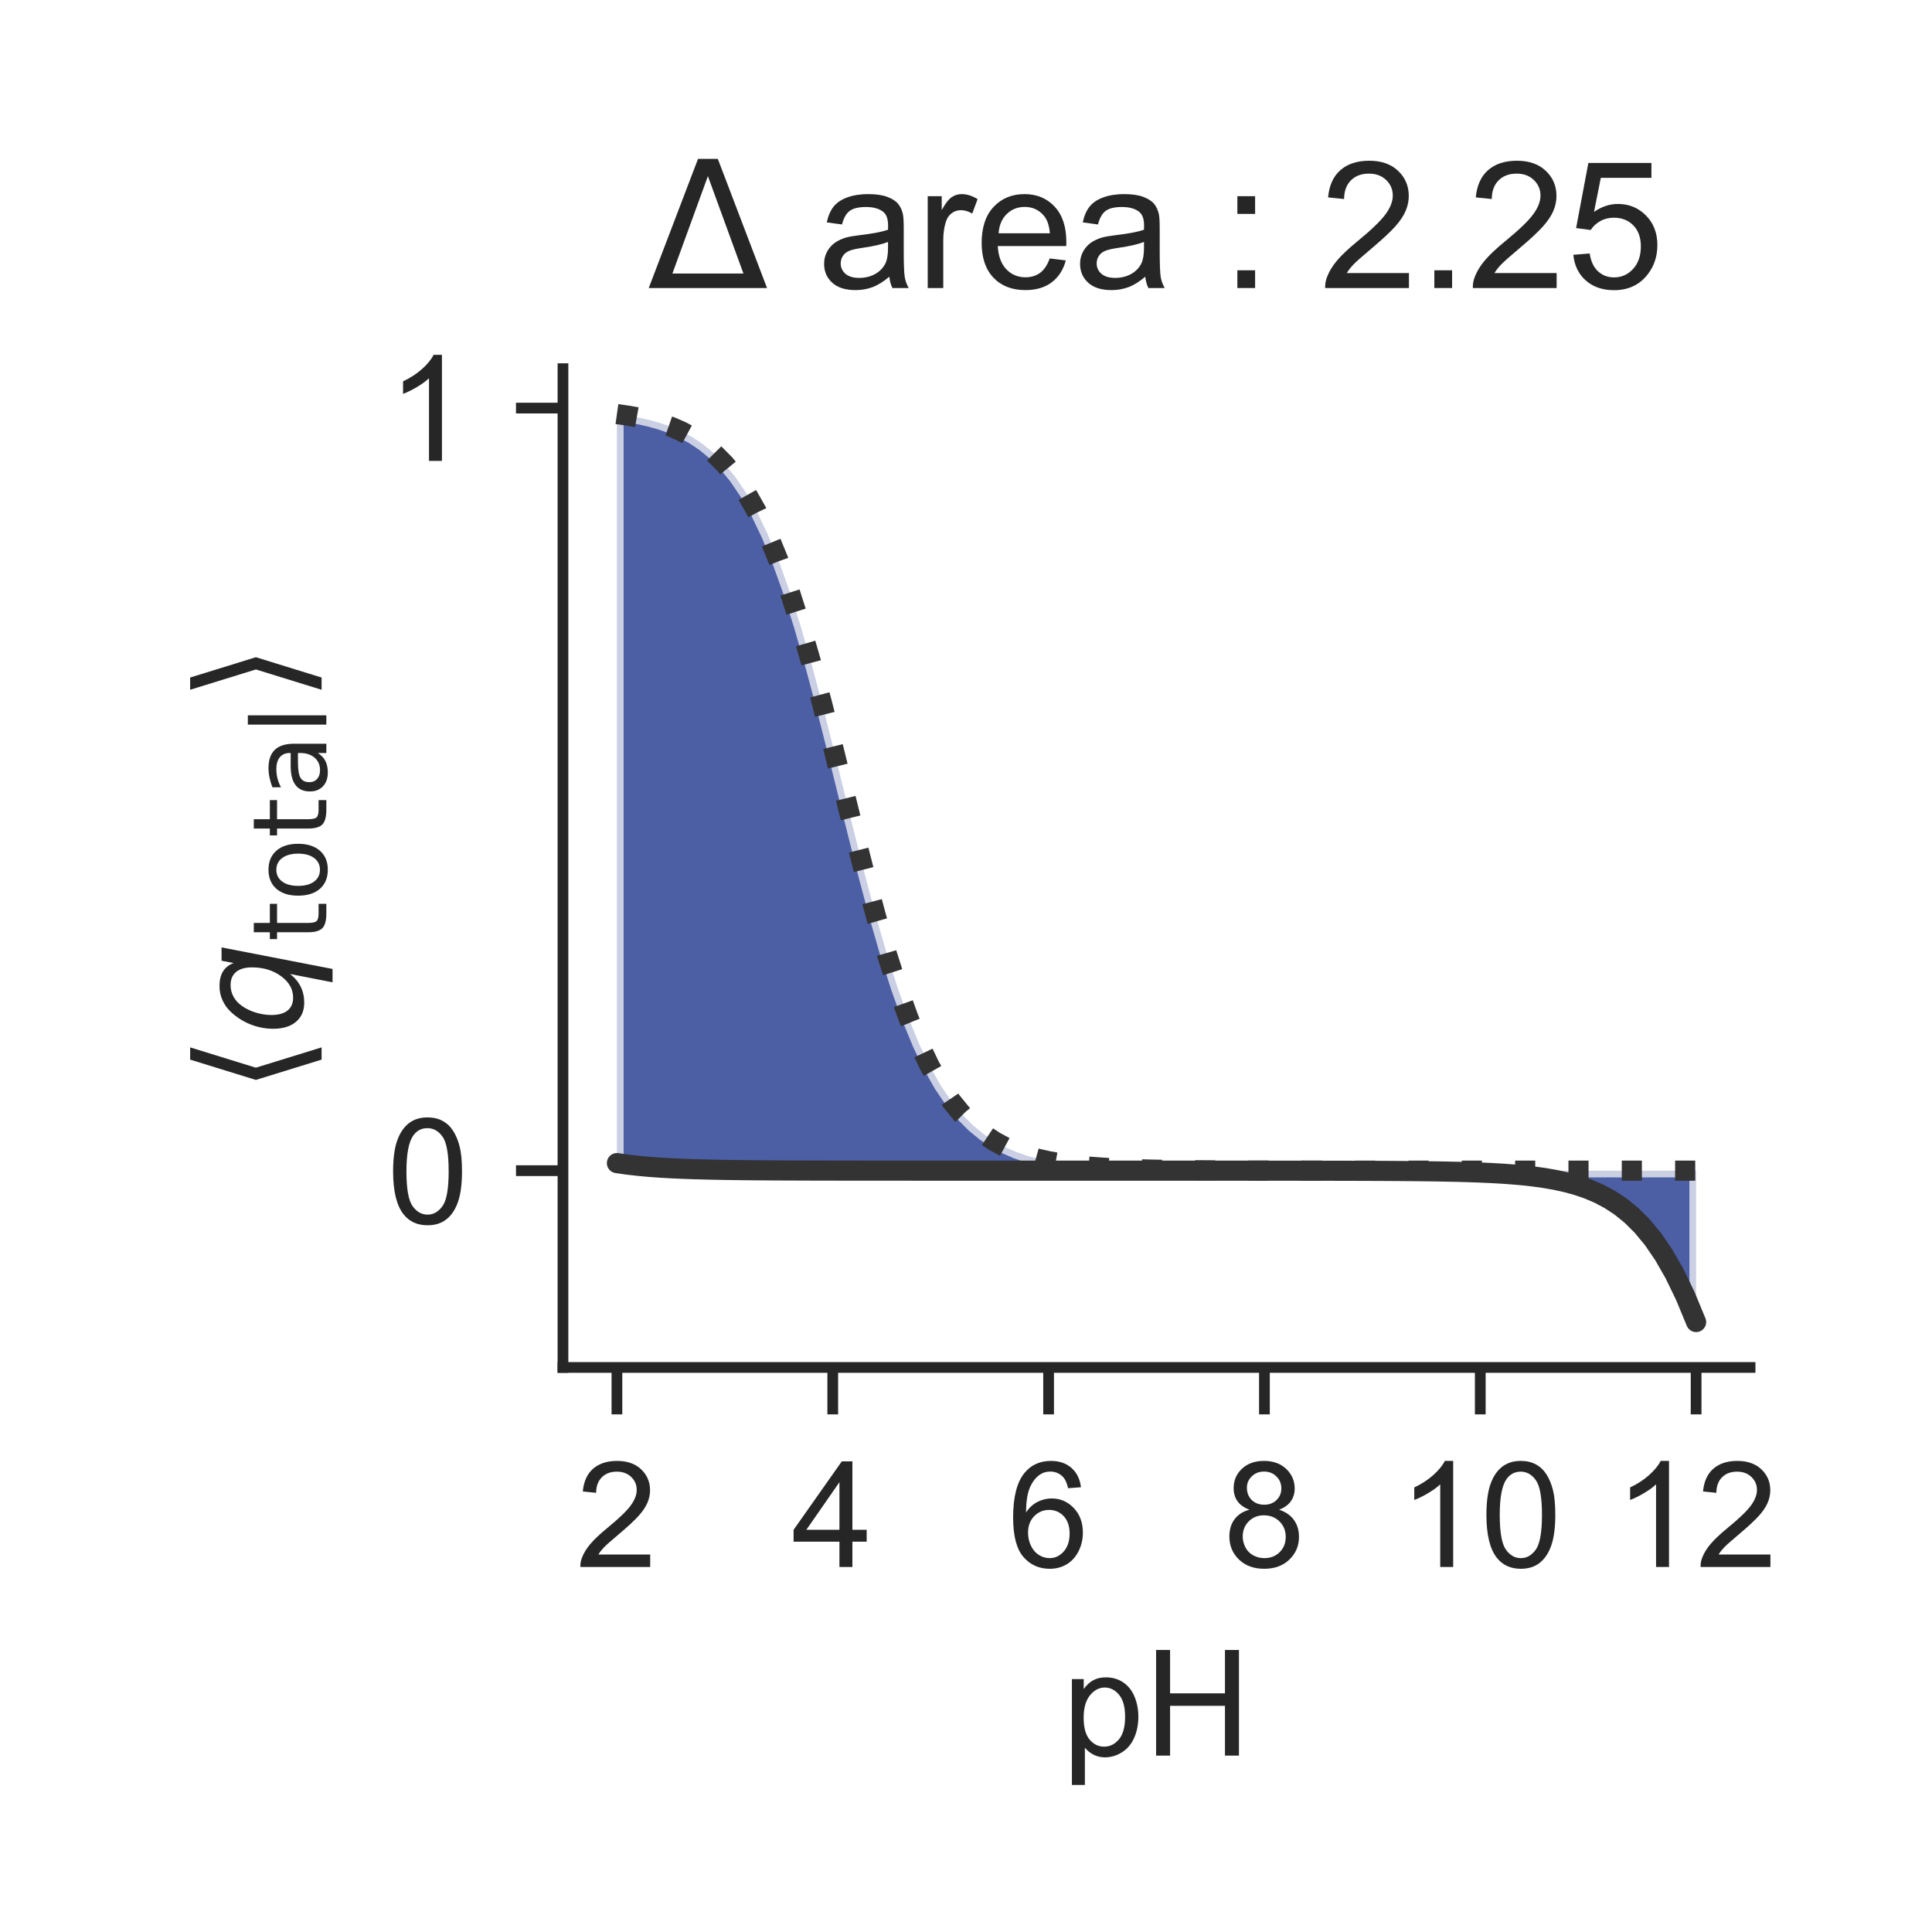 <?xml version="1.0" encoding="utf-8" standalone="no"?>
<!DOCTYPE svg PUBLIC "-//W3C//DTD SVG 1.1//EN"
  "http://www.w3.org/Graphics/SVG/1.1/DTD/svg11.dtd">
<!-- Created with matplotlib (http://matplotlib.org/) -->
<svg height="144pt" version="1.1" viewBox="0 0 144 144" width="144pt" xmlns="http://www.w3.org/2000/svg" xmlns:xlink="http://www.w3.org/1999/xlink">
 <defs>
  <style type="text/css">
*{stroke-linecap:butt;stroke-linejoin:round;}
  </style>
 </defs>
 <g id="figure_1">
  <g id="patch_1">
   <path d="M 0 144 
L 144 144 
L 144 0 
L 0 0 
z
" style="fill:#ffffff;"/>
  </g>
  <g id="axes_1">
   <g id="patch_2">
    <path d="M 41.96 101.92 
L 130.44 101.92 
L 130.44 27.48 
L 41.96 27.48 
z
" style="fill:#ffffff;"/>
   </g>
   <g id="matplotlib.axis_1">
    <g id="xtick_1">
     <g id="line2d_1">
      <defs>
       <path d="M 0 0 
L 0 3.5 
" id="m91909190fd" style="stroke:#262626;stroke-width:0.8;"/>
      </defs>
      <g>
       <use style="fill:#262626;stroke:#262626;stroke-width:0.8;" x="45.982" xlink:href="#m91909190fd" y="101.92"/>
      </g>
     </g>
     <g id="text_1">
      <!-- 2 -->
      <defs>
       <path d="M 50.344 8.453 
L 50.344 0 
L 3.031 0 
Q 2.938 3.172 4.047 6.109 
Q 5.859 10.938 9.828 15.625 
Q 13.812 20.312 21.344 26.469 
Q 33.016 36.031 37.109 41.625 
Q 41.219 47.219 41.219 52.203 
Q 41.219 57.422 37.469 61 
Q 33.734 64.594 27.734 64.594 
Q 21.391 64.594 17.578 60.781 
Q 13.766 56.984 13.719 50.25 
L 4.688 51.172 
Q 5.609 61.281 11.656 66.578 
Q 17.719 71.875 27.938 71.875 
Q 38.234 71.875 44.234 66.156 
Q 50.25 60.453 50.25 52 
Q 50.25 47.703 48.484 43.547 
Q 46.734 39.406 42.656 34.812 
Q 38.578 30.219 29.109 22.219 
Q 21.188 15.578 18.938 13.203 
Q 16.703 10.844 15.234 8.453 
z
" id="ArialMT-32"/>
      </defs>
      <g style="fill:#262626;" transform="translate(42.923 116.794)scale(0.11 -0.11)">
       <use xlink:href="#ArialMT-32"/>
      </g>
     </g>
    </g>
    <g id="xtick_2">
     <g id="line2d_2">
      <g>
       <use style="fill:#262626;stroke:#262626;stroke-width:0.8;" x="62.069" xlink:href="#m91909190fd" y="101.92"/>
      </g>
     </g>
     <g id="text_2">
      <!-- 4 -->
      <defs>
       <path d="M 32.328 0 
L 32.328 17.141 
L 1.266 17.141 
L 1.266 25.203 
L 33.938 71.578 
L 41.109 71.578 
L 41.109 25.203 
L 50.781 25.203 
L 50.781 17.141 
L 41.109 17.141 
L 41.109 0 
z
M 32.328 25.203 
L 32.328 57.469 
L 9.906 25.203 
z
" id="ArialMT-34"/>
      </defs>
      <g style="fill:#262626;" transform="translate(59.011 116.794)scale(0.11 -0.11)">
       <use xlink:href="#ArialMT-34"/>
      </g>
     </g>
    </g>
    <g id="xtick_3">
     <g id="line2d_3">
      <g>
       <use style="fill:#262626;stroke:#262626;stroke-width:0.8;" x="78.156" xlink:href="#m91909190fd" y="101.92"/>
      </g>
     </g>
     <g id="text_3">
      <!-- 6 -->
      <defs>
       <path d="M 49.75 54.047 
L 41.016 53.375 
Q 39.844 58.547 37.703 60.891 
Q 34.125 64.656 28.906 64.656 
Q 24.703 64.656 21.531 62.312 
Q 17.391 59.281 14.984 53.469 
Q 12.594 47.656 12.5 36.922 
Q 15.672 41.75 20.266 44.094 
Q 24.859 46.438 29.891 46.438 
Q 38.672 46.438 44.844 39.969 
Q 51.031 33.5 51.031 23.25 
Q 51.031 16.5 48.125 10.719 
Q 45.219 4.938 40.141 1.859 
Q 35.062 -1.219 28.609 -1.219 
Q 17.625 -1.219 10.688 6.859 
Q 3.766 14.938 3.766 33.5 
Q 3.766 54.25 11.422 63.672 
Q 18.109 71.875 29.438 71.875 
Q 37.891 71.875 43.281 67.141 
Q 48.688 62.406 49.75 54.047 
z
M 13.875 23.188 
Q 13.875 18.656 15.797 14.5 
Q 17.719 10.359 21.188 8.172 
Q 24.656 6 28.469 6 
Q 34.031 6 38.031 10.484 
Q 42.047 14.984 42.047 22.703 
Q 42.047 30.125 38.078 34.391 
Q 34.125 38.672 28.125 38.672 
Q 22.172 38.672 18.016 34.391 
Q 13.875 30.125 13.875 23.188 
z
" id="ArialMT-36"/>
      </defs>
      <g style="fill:#262626;" transform="translate(75.098 116.794)scale(0.11 -0.11)">
       <use xlink:href="#ArialMT-36"/>
      </g>
     </g>
    </g>
    <g id="xtick_4">
     <g id="line2d_4">
      <g>
       <use style="fill:#262626;stroke:#262626;stroke-width:0.8;" x="94.244" xlink:href="#m91909190fd" y="101.92"/>
      </g>
     </g>
     <g id="text_4">
      <!-- 8 -->
      <defs>
       <path d="M 17.672 38.812 
Q 12.203 40.828 9.562 44.531 
Q 6.938 48.25 6.938 53.422 
Q 6.938 61.234 12.547 66.547 
Q 18.172 71.875 27.484 71.875 
Q 36.859 71.875 42.578 66.422 
Q 48.297 60.984 48.297 53.172 
Q 48.297 48.188 45.672 44.5 
Q 43.062 40.828 37.75 38.812 
Q 44.344 36.672 47.781 31.875 
Q 51.219 27.094 51.219 20.453 
Q 51.219 11.281 44.719 5.031 
Q 38.234 -1.219 27.641 -1.219 
Q 17.047 -1.219 10.547 5.047 
Q 4.047 11.328 4.047 20.703 
Q 4.047 27.688 7.594 32.391 
Q 11.141 37.109 17.672 38.812 
z
M 15.922 53.719 
Q 15.922 48.641 19.188 45.406 
Q 22.469 42.188 27.688 42.188 
Q 32.766 42.188 36.016 45.375 
Q 39.266 48.578 39.266 53.219 
Q 39.266 58.062 35.906 61.359 
Q 32.562 64.656 27.594 64.656 
Q 22.562 64.656 19.234 61.422 
Q 15.922 58.203 15.922 53.719 
z
M 13.094 20.656 
Q 13.094 16.891 14.875 13.375 
Q 16.656 9.859 20.172 7.922 
Q 23.688 6 27.734 6 
Q 34.031 6 38.125 10.047 
Q 42.234 14.109 42.234 20.359 
Q 42.234 26.703 38.016 30.859 
Q 33.797 35.016 27.438 35.016 
Q 21.234 35.016 17.156 30.906 
Q 13.094 26.812 13.094 20.656 
z
" id="ArialMT-38"/>
      </defs>
      <g style="fill:#262626;" transform="translate(91.185 116.794)scale(0.11 -0.11)">
       <use xlink:href="#ArialMT-38"/>
      </g>
     </g>
    </g>
    <g id="xtick_5">
     <g id="line2d_5">
      <g>
       <use style="fill:#262626;stroke:#262626;stroke-width:0.8;" x="110.331" xlink:href="#m91909190fd" y="101.92"/>
      </g>
     </g>
     <g id="text_5">
      <!-- 10 -->
      <defs>
       <path d="M 37.25 0 
L 28.469 0 
L 28.469 56 
Q 25.297 52.984 20.141 49.953 
Q 14.984 46.922 10.891 45.406 
L 10.891 53.906 
Q 18.266 57.375 23.781 62.297 
Q 29.297 67.234 31.594 71.875 
L 37.25 71.875 
z
" id="ArialMT-31"/>
       <path d="M 4.156 35.297 
Q 4.156 48 6.766 55.734 
Q 9.375 63.484 14.516 67.672 
Q 19.672 71.875 27.484 71.875 
Q 33.25 71.875 37.594 69.547 
Q 41.938 67.234 44.766 62.859 
Q 47.609 58.5 49.219 52.219 
Q 50.828 45.953 50.828 35.297 
Q 50.828 22.703 48.234 14.969 
Q 45.656 7.234 40.5 3 
Q 35.359 -1.219 27.484 -1.219 
Q 17.141 -1.219 11.234 6.203 
Q 4.156 15.141 4.156 35.297 
z
M 13.188 35.297 
Q 13.188 17.672 17.312 11.828 
Q 21.438 6 27.484 6 
Q 33.547 6 37.672 11.859 
Q 41.797 17.719 41.797 35.297 
Q 41.797 52.984 37.672 58.781 
Q 33.547 64.594 27.391 64.594 
Q 21.344 64.594 17.719 59.469 
Q 13.188 52.938 13.188 35.297 
z
" id="ArialMT-30"/>
      </defs>
      <g style="fill:#262626;" transform="translate(104.214 116.794)scale(0.11 -0.11)">
       <use xlink:href="#ArialMT-31"/>
       <use x="55.615" xlink:href="#ArialMT-30"/>
      </g>
     </g>
    </g>
    <g id="xtick_6">
     <g id="line2d_6">
      <g>
       <use style="fill:#262626;stroke:#262626;stroke-width:0.8;" x="126.418" xlink:href="#m91909190fd" y="101.92"/>
      </g>
     </g>
     <g id="text_6">
      <!-- 12 -->
      <g style="fill:#262626;" transform="translate(120.301 116.794)scale(0.11 -0.11)">
       <use xlink:href="#ArialMT-31"/>
       <use x="55.615" xlink:href="#ArialMT-32"/>
      </g>
     </g>
    </g>
    <g id="text_7">
     <!-- pH -->
     <defs>
      <path d="M 6.594 -19.875 
L 6.594 51.859 
L 14.594 51.859 
L 14.594 45.125 
Q 17.438 49.078 21 51.047 
Q 24.562 53.031 29.641 53.031 
Q 36.281 53.031 41.359 49.609 
Q 46.438 46.188 49.016 39.953 
Q 51.609 33.734 51.609 26.312 
Q 51.609 18.359 48.75 11.984 
Q 45.906 5.609 40.453 2.219 
Q 35.016 -1.172 29 -1.172 
Q 24.609 -1.172 21.109 0.688 
Q 17.625 2.547 15.375 5.375 
L 15.375 -19.875 
z
M 14.547 25.641 
Q 14.547 15.625 18.594 10.844 
Q 22.656 6.062 28.422 6.062 
Q 34.281 6.062 38.453 11.016 
Q 42.625 15.969 42.625 26.375 
Q 42.625 36.281 38.547 41.203 
Q 34.469 46.141 28.812 46.141 
Q 23.188 46.141 18.859 40.891 
Q 14.547 35.641 14.547 25.641 
z
" id="ArialMT-70"/>
      <path d="M 8.016 0 
L 8.016 71.578 
L 17.484 71.578 
L 17.484 42.188 
L 54.688 42.188 
L 54.688 71.578 
L 64.156 71.578 
L 64.156 0 
L 54.688 0 
L 54.688 33.734 
L 17.484 33.734 
L 17.484 0 
z
" id="ArialMT-48"/>
     </defs>
     <g style="fill:#262626;" transform="translate(79.169 130.853)scale(0.11 -0.11)">
      <use xlink:href="#ArialMT-70"/>
      <use x="55.615" xlink:href="#ArialMT-48"/>
     </g>
    </g>
   </g>
   <g id="matplotlib.axis_2">
    <g id="ytick_1">
     <g id="line2d_7">
      <defs>
       <path d="M 0 0 
L -3.5 0 
" id="m83436d5b14" style="stroke:#262626;stroke-width:0.8;"/>
      </defs>
      <g>
       <use style="fill:#262626;stroke:#262626;stroke-width:0.8;" x="41.96" xlink:href="#m83436d5b14" y="87.255"/>
      </g>
     </g>
     <g id="text_8">
      <!-- 0 -->
      <g style="fill:#262626;" transform="translate(28.843 91.191)scale(0.11 -0.11)">
       <use xlink:href="#ArialMT-30"/>
      </g>
     </g>
    </g>
    <g id="ytick_2">
     <g id="line2d_8">
      <g>
       <use style="fill:#262626;stroke:#262626;stroke-width:0.8;" x="41.96" xlink:href="#m83436d5b14" y="30.416"/>
      </g>
     </g>
     <g id="text_9">
      <!-- 1 -->
      <g style="fill:#262626;" transform="translate(28.843 34.353)scale(0.11 -0.11)">
       <use xlink:href="#ArialMT-31"/>
      </g>
     </g>
    </g>
    <g id="text_10">
     <!-- $\langle q_\mathsf{total} \rangle$ -->
     <defs>
      <path d="M 8.938 31.344 
L 22.703 75.875 
L 31 75.875 
L 17.234 31.344 
L 31 -13.188 
L 22.703 -13.188 
z
" id="DejaVuSans-27e8"/>
      <path d="M 41.703 8.203 
Q 38.094 3.469 33.172 1.016 
Q 28.266 -1.422 22.312 -1.422 
Q 14.016 -1.422 9.297 4.172 
Q 4.594 9.766 4.594 19.578 
Q 4.594 27.484 7.5 34.859 
Q 10.406 42.234 15.828 48.094 
Q 19.344 51.906 23.906 53.953 
Q 28.469 56 33.5 56 
Q 39.547 56 43.453 53.609 
Q 47.359 51.219 49.125 46.391 
L 50.688 54.594 
L 59.719 54.594 
L 45.125 -20.609 
L 36.078 -20.609 
z
M 13.922 20.906 
Q 13.922 13.672 16.938 9.891 
Q 19.969 6.109 25.688 6.109 
Q 34.188 6.109 40.188 14.234 
Q 46.188 22.359 46.188 33.984 
Q 46.188 41.016 43.078 44.75 
Q 39.984 48.484 34.188 48.484 
Q 29.938 48.484 26.312 46.5 
Q 22.703 44.531 20.016 40.719 
Q 17.188 36.719 15.547 31.344 
Q 13.922 25.984 13.922 20.906 
z
" id="DejaVuSans-Oblique-71"/>
      <path d="M 18.312 70.219 
L 18.312 54.688 
L 36.812 54.688 
L 36.812 47.703 
L 18.312 47.703 
L 18.312 18.016 
Q 18.312 11.328 20.141 9.422 
Q 21.969 7.516 27.594 7.516 
L 36.812 7.516 
L 36.812 0 
L 27.594 0 
Q 17.188 0 13.234 3.875 
Q 9.281 7.766 9.281 18.016 
L 9.281 47.703 
L 2.688 47.703 
L 2.688 54.688 
L 9.281 54.688 
L 9.281 70.219 
z
" id="DejaVuSans-74"/>
      <path d="M 30.609 48.391 
Q 23.391 48.391 19.188 42.75 
Q 14.984 37.109 14.984 27.297 
Q 14.984 17.484 19.156 11.844 
Q 23.344 6.203 30.609 6.203 
Q 37.797 6.203 41.984 11.859 
Q 46.188 17.531 46.188 27.297 
Q 46.188 37.016 41.984 42.703 
Q 37.797 48.391 30.609 48.391 
z
M 30.609 56 
Q 42.328 56 49.016 48.375 
Q 55.719 40.766 55.719 27.297 
Q 55.719 13.875 49.016 6.219 
Q 42.328 -1.422 30.609 -1.422 
Q 18.844 -1.422 12.172 6.219 
Q 5.516 13.875 5.516 27.297 
Q 5.516 40.766 12.172 48.375 
Q 18.844 56 30.609 56 
z
" id="DejaVuSans-6f"/>
      <path d="M 34.281 27.484 
Q 23.391 27.484 19.188 25 
Q 14.984 22.516 14.984 16.5 
Q 14.984 11.719 18.141 8.906 
Q 21.297 6.109 26.703 6.109 
Q 34.188 6.109 38.703 11.406 
Q 43.219 16.703 43.219 25.484 
L 43.219 27.484 
z
M 52.203 31.203 
L 52.203 0 
L 43.219 0 
L 43.219 8.297 
Q 40.141 3.328 35.547 0.953 
Q 30.953 -1.422 24.312 -1.422 
Q 15.922 -1.422 10.953 3.297 
Q 6 8.016 6 15.922 
Q 6 25.141 12.172 29.828 
Q 18.359 34.516 30.609 34.516 
L 43.219 34.516 
L 43.219 35.406 
Q 43.219 41.609 39.141 45 
Q 35.062 48.391 27.688 48.391 
Q 23 48.391 18.547 47.266 
Q 14.109 46.141 10.016 43.891 
L 10.016 52.203 
Q 14.938 54.109 19.578 55.047 
Q 24.219 56 28.609 56 
Q 40.484 56 46.344 49.844 
Q 52.203 43.703 52.203 31.203 
z
" id="DejaVuSans-61"/>
      <path d="M 9.422 75.984 
L 18.406 75.984 
L 18.406 0 
L 9.422 0 
z
" id="DejaVuSans-6c"/>
      <path d="M 30.078 31.344 
L 16.312 -13.188 
L 8.016 -13.188 
L 21.781 31.344 
L 8.016 75.875 
L 16.312 75.875 
z
" id="DejaVuSans-27e9"/>
     </defs>
     <g style="fill:#262626;" transform="translate(22.533 81.475)rotate(-90)scale(0.11 -0.11)">
      <use transform="translate(0 0.125)" xlink:href="#DejaVuSans-27e8"/>
      <use transform="translate(39.014 0.125)" xlink:href="#DejaVuSans-Oblique-71"/>
      <use transform="translate(102.49 -16.281)scale(0.7)" xlink:href="#DejaVuSans-74"/>
      <use transform="translate(129.937 -16.281)scale(0.7)" xlink:href="#DejaVuSans-6f"/>
      <use transform="translate(172.764 -16.281)scale(0.7)" xlink:href="#DejaVuSans-74"/>
      <use transform="translate(200.21 -16.281)scale(0.7)" xlink:href="#DejaVuSans-61"/>
      <use transform="translate(243.105 -16.281)scale(0.7)" xlink:href="#DejaVuSans-6c"/>
      <use transform="translate(265.288 0.125)" xlink:href="#DejaVuSans-27e9"/>
     </g>
    </g>
   </g>
   <g id="PolyCollection_1">
    <defs>
     <path d="M 45.982 -113.136 
L 45.982 -113.136 
L 46.786 -113.022 
L 47.591 -112.878 
L 48.395 -112.698 
L 49.199 -112.472 
L 50.004 -112.192 
L 50.808 -111.842 
L 51.612 -111.408 
L 52.417 -110.872 
L 53.221 -110.211 
L 54.025 -109.402 
L 54.83 -108.417 
L 55.634 -107.229 
L 56.439 -105.808 
L 57.243 -104.13 
L 58.047 -102.173 
L 58.852 -99.929 
L 59.656 -97.4 
L 60.46 -94.608 
L 61.265 -91.595 
L 62.069 -88.422 
L 62.873 -85.165 
L 63.678 -81.907 
L 64.482 -78.734 
L 65.287 -75.722 
L 66.091 -72.93 
L 66.895 -70.401 
L 67.7 -68.156 
L 68.504 -66.2 
L 69.308 -64.521 
L 70.113 -63.101 
L 70.917 -61.913 
L 71.721 -60.928 
L 72.526 -60.119 
L 73.33 -59.458 
L 74.135 -58.922 
L 74.939 -58.488 
L 75.743 -58.138 
L 76.548 -57.857 
L 77.352 -57.632 
L 78.156 -57.452 
L 78.961 -57.308 
L 79.765 -57.193 
L 80.569 -57.102 
L 81.374 -57.029 
L 82.178 -56.971 
L 82.983 -56.925 
L 83.787 -56.888 
L 84.591 -56.859 
L 85.396 -56.835 
L 86.2 -56.817 
L 87.004 -56.802 
L 87.809 -56.791 
L 88.613 -56.781 
L 89.417 -56.774 
L 90.222 -56.768 
L 91.026 -56.763 
L 91.831 -56.76 
L 92.635 -56.757 
L 93.439 -56.754 
L 94.244 -56.753 
L 95.048 -56.751 
L 95.852 -56.75 
L 96.657 -56.749 
L 97.461 -56.748 
L 98.265 -56.748 
L 99.07 -56.747 
L 99.874 -56.747 
L 100.679 -56.747 
L 101.483 -56.746 
L 102.287 -56.746 
L 103.092 -56.746 
L 103.896 -56.746 
L 104.7 -56.746 
L 105.505 -56.746 
L 106.309 -56.746 
L 107.113 -56.746 
L 107.918 -56.746 
L 108.722 -56.746 
L 109.527 -56.745 
L 110.331 -56.745 
L 111.135 -56.745 
L 111.94 -56.745 
L 112.744 -56.745 
L 113.548 -56.745 
L 114.353 -56.745 
L 115.157 -56.745 
L 115.961 -56.745 
L 116.766 -56.745 
L 117.57 -56.745 
L 118.375 -56.745 
L 119.179 -56.745 
L 119.983 -56.745 
L 120.788 -56.745 
L 121.592 -56.745 
L 122.396 -56.745 
L 123.201 -56.745 
L 124.005 -56.745 
L 124.809 -56.745 
L 125.614 -56.745 
L 126.418 -56.745 
L 126.418 -56.745 
L 126.418 -45.464 
L 125.614 -47.405 
L 124.809 -49.069 
L 124.005 -50.474 
L 123.201 -51.649 
L 122.396 -52.622 
L 121.592 -53.421 
L 120.788 -54.072 
L 119.983 -54.602 
L 119.179 -55.029 
L 118.375 -55.374 
L 117.57 -55.65 
L 116.766 -55.872 
L 115.961 -56.05 
L 115.157 -56.191 
L 114.353 -56.304 
L 113.548 -56.395 
L 112.744 -56.466 
L 111.94 -56.524 
L 111.135 -56.569 
L 110.331 -56.605 
L 109.527 -56.634 
L 108.722 -56.657 
L 107.918 -56.675 
L 107.113 -56.69 
L 106.309 -56.701 
L 105.505 -56.71 
L 104.7 -56.717 
L 103.896 -56.723 
L 103.092 -56.728 
L 102.287 -56.731 
L 101.483 -56.734 
L 100.679 -56.737 
L 99.874 -56.738 
L 99.07 -56.74 
L 98.265 -56.741 
L 97.461 -56.742 
L 96.657 -56.743 
L 95.852 -56.743 
L 95.048 -56.744 
L 94.244 -56.744 
L 93.439 -56.744 
L 92.635 -56.745 
L 91.831 -56.745 
L 91.026 -56.745 
L 90.222 -56.745 
L 89.417 -56.745 
L 88.613 -56.745 
L 87.809 -56.745 
L 87.004 -56.745 
L 86.2 -56.745 
L 85.396 -56.745 
L 84.591 -56.745 
L 83.787 -56.745 
L 82.983 -56.745 
L 82.178 -56.745 
L 81.374 -56.745 
L 80.569 -56.745 
L 79.765 -56.745 
L 78.961 -56.745 
L 78.156 -56.745 
L 77.352 -56.745 
L 76.548 -56.745 
L 75.743 -56.746 
L 74.939 -56.746 
L 74.135 -56.746 
L 73.33 -56.746 
L 72.526 -56.746 
L 71.721 -56.746 
L 70.917 -56.746 
L 70.113 -56.746 
L 69.308 -56.746 
L 68.504 -56.746 
L 67.7 -56.747 
L 66.895 -56.747 
L 66.091 -56.747 
L 65.287 -56.748 
L 64.482 -56.748 
L 63.678 -56.749 
L 62.873 -56.75 
L 62.069 -56.751 
L 61.265 -56.753 
L 60.46 -56.754 
L 59.656 -56.757 
L 58.852 -56.76 
L 58.047 -56.763 
L 57.243 -56.768 
L 56.439 -56.774 
L 55.634 -56.781 
L 54.83 -56.791 
L 54.025 -56.802 
L 53.221 -56.817 
L 52.417 -56.836 
L 51.612 -56.859 
L 50.808 -56.888 
L 50.004 -56.925 
L 49.199 -56.971 
L 48.395 -57.029 
L 47.591 -57.103 
L 46.786 -57.194 
L 45.982 -57.309 
z
" id="m4d6529549c" style="stroke:#ffffff;stroke-opacity:0.7;"/>
    </defs>
    <g clip-path="url(#p6b0f589f15)">
     <use style="fill:#001c7f;fill-opacity:0.7;stroke:#ffffff;stroke-opacity:0.7;" x="0" xlink:href="#m4d6529549c" y="144"/>
    </g>
   </g>
   <g id="line2d_9">
    <path clip-path="url(#p6b0f589f15)" d="M 45.982 30.864 
L 46.786 30.978 
L 47.591 31.122 
L 48.395 31.302 
L 49.199 31.528 
L 50.004 31.808 
L 50.808 32.158 
L 51.612 32.592 
L 52.417 33.128 
L 53.221 33.789 
L 54.025 34.598 
L 54.83 35.583 
L 55.634 36.771 
L 56.439 38.192 
L 57.243 39.87 
L 58.047 41.827 
L 58.852 44.071 
L 59.656 46.6 
L 60.46 49.392 
L 61.265 52.405 
L 62.069 55.578 
L 62.873 58.835 
L 63.678 62.093 
L 64.482 65.266 
L 65.287 68.278 
L 66.091 71.07 
L 66.895 73.599 
L 67.7 75.844 
L 68.504 77.8 
L 69.308 79.479 
L 70.113 80.899 
L 70.917 82.087 
L 71.721 83.072 
L 72.526 83.881 
L 73.33 84.542 
L 74.135 85.078 
L 74.939 85.512 
L 75.743 85.862 
L 76.548 86.143 
L 77.352 86.368 
L 78.156 86.548 
L 78.961 86.692 
L 79.765 86.807 
L 80.569 86.898 
L 81.374 86.971 
L 82.178 87.029 
L 82.983 87.075 
L 83.787 87.112 
L 84.591 87.141 
L 85.396 87.165 
L 86.2 87.183 
L 87.004 87.198 
L 87.809 87.209 
L 88.613 87.219 
L 89.417 87.226 
L 90.222 87.232 
L 91.026 87.237 
L 91.831 87.24 
L 92.635 87.243 
L 93.439 87.246 
L 94.244 87.247 
L 95.048 87.249 
L 95.852 87.25 
L 96.657 87.251 
L 97.461 87.252 
L 98.265 87.252 
L 99.07 87.253 
L 99.874 87.253 
L 100.679 87.253 
L 101.483 87.254 
L 102.287 87.254 
L 103.092 87.254 
L 103.896 87.254 
L 104.7 87.254 
L 105.505 87.254 
L 106.309 87.254 
L 107.113 87.254 
L 107.918 87.254 
L 108.722 87.254 
L 109.527 87.255 
L 110.331 87.255 
L 111.135 87.255 
L 111.94 87.255 
L 112.744 87.255 
L 113.548 87.255 
L 114.353 87.255 
L 115.157 87.255 
L 115.961 87.255 
L 116.766 87.255 
L 117.57 87.255 
L 118.375 87.255 
L 119.179 87.255 
L 119.983 87.255 
L 120.788 87.255 
L 121.592 87.255 
L 122.396 87.255 
L 123.201 87.255 
L 124.005 87.255 
L 124.809 87.255 
L 125.614 87.255 
L 126.418 87.255 
" style="fill:none;stroke:#333333;stroke-dasharray:1.5,2.475;stroke-dashoffset:0;stroke-width:1.5;"/>
   </g>
   <g id="line2d_10">
    <path clip-path="url(#p6b0f589f15)" d="M 45.982 86.691 
L 46.786 86.806 
L 47.591 86.897 
L 48.395 86.971 
L 49.199 87.029 
L 50.004 87.075 
L 50.808 87.112 
L 51.612 87.141 
L 52.417 87.164 
L 53.221 87.183 
L 54.025 87.198 
L 54.83 87.209 
L 55.634 87.219 
L 56.439 87.226 
L 57.243 87.232 
L 58.047 87.237 
L 58.852 87.24 
L 59.656 87.243 
L 60.46 87.246 
L 61.265 87.247 
L 62.069 87.249 
L 62.873 87.25 
L 63.678 87.251 
L 64.482 87.252 
L 65.287 87.252 
L 66.091 87.253 
L 66.895 87.253 
L 67.7 87.253 
L 68.504 87.254 
L 69.308 87.254 
L 70.113 87.254 
L 70.917 87.254 
L 71.721 87.254 
L 72.526 87.254 
L 73.33 87.254 
L 74.135 87.254 
L 74.939 87.254 
L 75.743 87.254 
L 76.548 87.255 
L 77.352 87.255 
L 78.156 87.255 
L 78.961 87.255 
L 79.765 87.255 
L 80.569 87.255 
L 81.374 87.255 
L 82.178 87.255 
L 82.983 87.255 
L 83.787 87.255 
L 84.591 87.255 
L 85.396 87.255 
L 86.2 87.255 
L 87.004 87.255 
L 87.809 87.255 
L 88.613 87.255 
L 89.417 87.255 
L 90.222 87.255 
L 91.026 87.255 
L 91.831 87.255 
L 92.635 87.255 
L 93.439 87.256 
L 94.244 87.256 
L 95.048 87.256 
L 95.852 87.257 
L 96.657 87.257 
L 97.461 87.258 
L 98.265 87.259 
L 99.07 87.26 
L 99.874 87.262 
L 100.679 87.263 
L 101.483 87.266 
L 102.287 87.269 
L 103.092 87.272 
L 103.896 87.277 
L 104.7 87.283 
L 105.505 87.29 
L 106.309 87.299 
L 107.113 87.31 
L 107.918 87.325 
L 108.722 87.343 
L 109.527 87.366 
L 110.331 87.395 
L 111.135 87.431 
L 111.94 87.476 
L 112.744 87.534 
L 113.548 87.605 
L 114.353 87.696 
L 115.157 87.809 
L 115.961 87.95 
L 116.766 88.128 
L 117.57 88.35 
L 118.375 88.626 
L 119.179 88.971 
L 119.983 89.398 
L 120.788 89.928 
L 121.592 90.579 
L 122.396 91.378 
L 123.201 92.351 
L 124.005 93.526 
L 124.809 94.931 
L 125.614 96.595 
L 126.418 98.536 
" style="fill:none;stroke:#333333;stroke-linecap:round;stroke-width:1.5;"/>
   </g>
   <g id="patch_3">
    <path d="M 41.96 101.92 
L 41.96 27.48 
" style="fill:none;stroke:#262626;stroke-linecap:square;stroke-linejoin:miter;stroke-width:0.8;"/>
   </g>
   <g id="patch_4">
    <path d="M 41.96 101.92 
L 130.44 101.92 
" style="fill:none;stroke:#262626;stroke-linecap:square;stroke-linejoin:miter;stroke-width:0.8;"/>
   </g>
   <g id="text_11">
    <!-- $\Delta$ area : 2.25 -->
    <defs>
     <path d="M 34.188 63.188 
L 14.156 8.203 
L 54.25 8.203 
z
M 0.781 0 
L 28.609 72.906 
L 39.797 72.906 
L 67.578 0 
z
" id="DejaVuSans-394"/>
     <path id="ArialMT-20"/>
     <path d="M 40.438 6.391 
Q 35.547 2.25 31.031 0.531 
Q 26.516 -1.172 21.344 -1.172 
Q 12.797 -1.172 8.203 3 
Q 3.609 7.172 3.609 13.672 
Q 3.609 17.484 5.344 20.625 
Q 7.078 23.781 9.891 25.688 
Q 12.703 27.594 16.219 28.562 
Q 18.797 29.25 24.031 29.891 
Q 34.672 31.156 39.703 32.906 
Q 39.75 34.719 39.75 35.203 
Q 39.75 40.578 37.25 42.781 
Q 33.891 45.75 27.25 45.75 
Q 21.047 45.75 18.094 43.578 
Q 15.141 41.406 13.719 35.891 
L 5.125 37.062 
Q 6.297 42.578 8.984 45.969 
Q 11.672 49.359 16.75 51.188 
Q 21.828 53.031 28.516 53.031 
Q 35.156 53.031 39.297 51.469 
Q 43.453 49.906 45.406 47.531 
Q 47.359 45.172 48.141 41.547 
Q 48.578 39.312 48.578 33.453 
L 48.578 21.734 
Q 48.578 9.469 49.141 6.219 
Q 49.703 2.984 51.375 0 
L 42.188 0 
Q 40.828 2.734 40.438 6.391 
z
M 39.703 26.031 
Q 34.906 24.078 25.344 22.703 
Q 19.922 21.922 17.672 20.938 
Q 15.438 19.969 14.203 18.094 
Q 12.984 16.219 12.984 13.922 
Q 12.984 10.406 15.641 8.062 
Q 18.312 5.719 23.438 5.719 
Q 28.516 5.719 32.469 7.938 
Q 36.422 10.156 38.281 14.016 
Q 39.703 17 39.703 22.797 
z
" id="ArialMT-61"/>
     <path d="M 6.5 0 
L 6.5 51.859 
L 14.406 51.859 
L 14.406 44 
Q 17.438 49.516 20 51.266 
Q 22.562 53.031 25.641 53.031 
Q 30.078 53.031 34.672 50.203 
L 31.641 42.047 
Q 28.422 43.953 25.203 43.953 
Q 22.312 43.953 20.016 42.219 
Q 17.719 40.484 16.75 37.406 
Q 15.281 32.719 15.281 27.156 
L 15.281 0 
z
" id="ArialMT-72"/>
     <path d="M 42.094 16.703 
L 51.172 15.578 
Q 49.031 7.625 43.219 3.219 
Q 37.406 -1.172 28.375 -1.172 
Q 17 -1.172 10.328 5.828 
Q 3.656 12.844 3.656 25.484 
Q 3.656 38.578 10.391 45.797 
Q 17.141 53.031 27.875 53.031 
Q 38.281 53.031 44.875 45.953 
Q 51.469 38.875 51.469 26.031 
Q 51.469 25.25 51.422 23.688 
L 12.75 23.688 
Q 13.234 15.141 17.578 10.594 
Q 21.922 6.062 28.422 6.062 
Q 33.25 6.062 36.672 8.594 
Q 40.094 11.141 42.094 16.703 
z
M 13.234 30.906 
L 42.188 30.906 
Q 41.609 37.453 38.875 40.719 
Q 34.672 45.797 27.984 45.797 
Q 21.922 45.797 17.797 41.75 
Q 13.672 37.703 13.234 30.906 
z
" id="ArialMT-65"/>
     <path d="M 9.031 41.844 
L 9.031 51.859 
L 19.047 51.859 
L 19.047 41.844 
z
M 9.031 0 
L 9.031 10.016 
L 19.047 10.016 
L 19.047 0 
z
" id="ArialMT-3a"/>
     <path d="M 9.078 0 
L 9.078 10.016 
L 19.094 10.016 
L 19.094 0 
z
" id="ArialMT-2e"/>
     <path d="M 4.156 18.75 
L 13.375 19.531 
Q 14.406 12.797 18.141 9.391 
Q 21.875 6 27.156 6 
Q 33.5 6 37.891 10.781 
Q 42.281 15.578 42.281 23.484 
Q 42.281 31 38.062 35.344 
Q 33.844 39.703 27 39.703 
Q 22.75 39.703 19.328 37.766 
Q 15.922 35.844 13.969 32.766 
L 5.719 33.844 
L 12.641 70.609 
L 48.25 70.609 
L 48.25 62.203 
L 19.672 62.203 
L 15.828 42.969 
Q 22.266 47.469 29.344 47.469 
Q 38.719 47.469 45.156 40.969 
Q 51.609 34.469 51.609 24.266 
Q 51.609 14.547 45.953 7.469 
Q 39.062 -1.219 27.156 -1.219 
Q 17.391 -1.219 11.203 4.25 
Q 5.031 9.719 4.156 18.75 
z
" id="ArialMT-35"/>
    </defs>
    <g style="fill:#262626;" transform="translate(48.25 21.48)scale(0.132 -0.132)">
     <use transform="translate(0 0.094)" xlink:href="#DejaVuSans-394"/>
     <use transform="translate(68.408 0.094)" xlink:href="#ArialMT-20"/>
     <use transform="translate(96.191 0.094)" xlink:href="#ArialMT-61"/>
     <use transform="translate(151.807 0.094)" xlink:href="#ArialMT-72"/>
     <use transform="translate(185.107 0.094)" xlink:href="#ArialMT-65"/>
     <use transform="translate(240.723 0.094)" xlink:href="#ArialMT-61"/>
     <use transform="translate(296.338 0.094)" xlink:href="#ArialMT-20"/>
     <use transform="translate(324.121 0.094)" xlink:href="#ArialMT-3a"/>
     <use transform="translate(351.904 0.094)" xlink:href="#ArialMT-20"/>
     <use transform="translate(379.688 0.094)" xlink:href="#ArialMT-32"/>
     <use transform="translate(435.303 0.094)" xlink:href="#ArialMT-2e"/>
     <use transform="translate(463.086 0.094)" xlink:href="#ArialMT-32"/>
     <use transform="translate(518.701 0.094)" xlink:href="#ArialMT-35"/>
    </g>
   </g>
  </g>
 </g>
 <defs>
  <clipPath id="p6b0f589f15">
   <rect height="74.44" width="88.48" x="41.96" y="27.48"/>
  </clipPath>
 </defs>
</svg>
